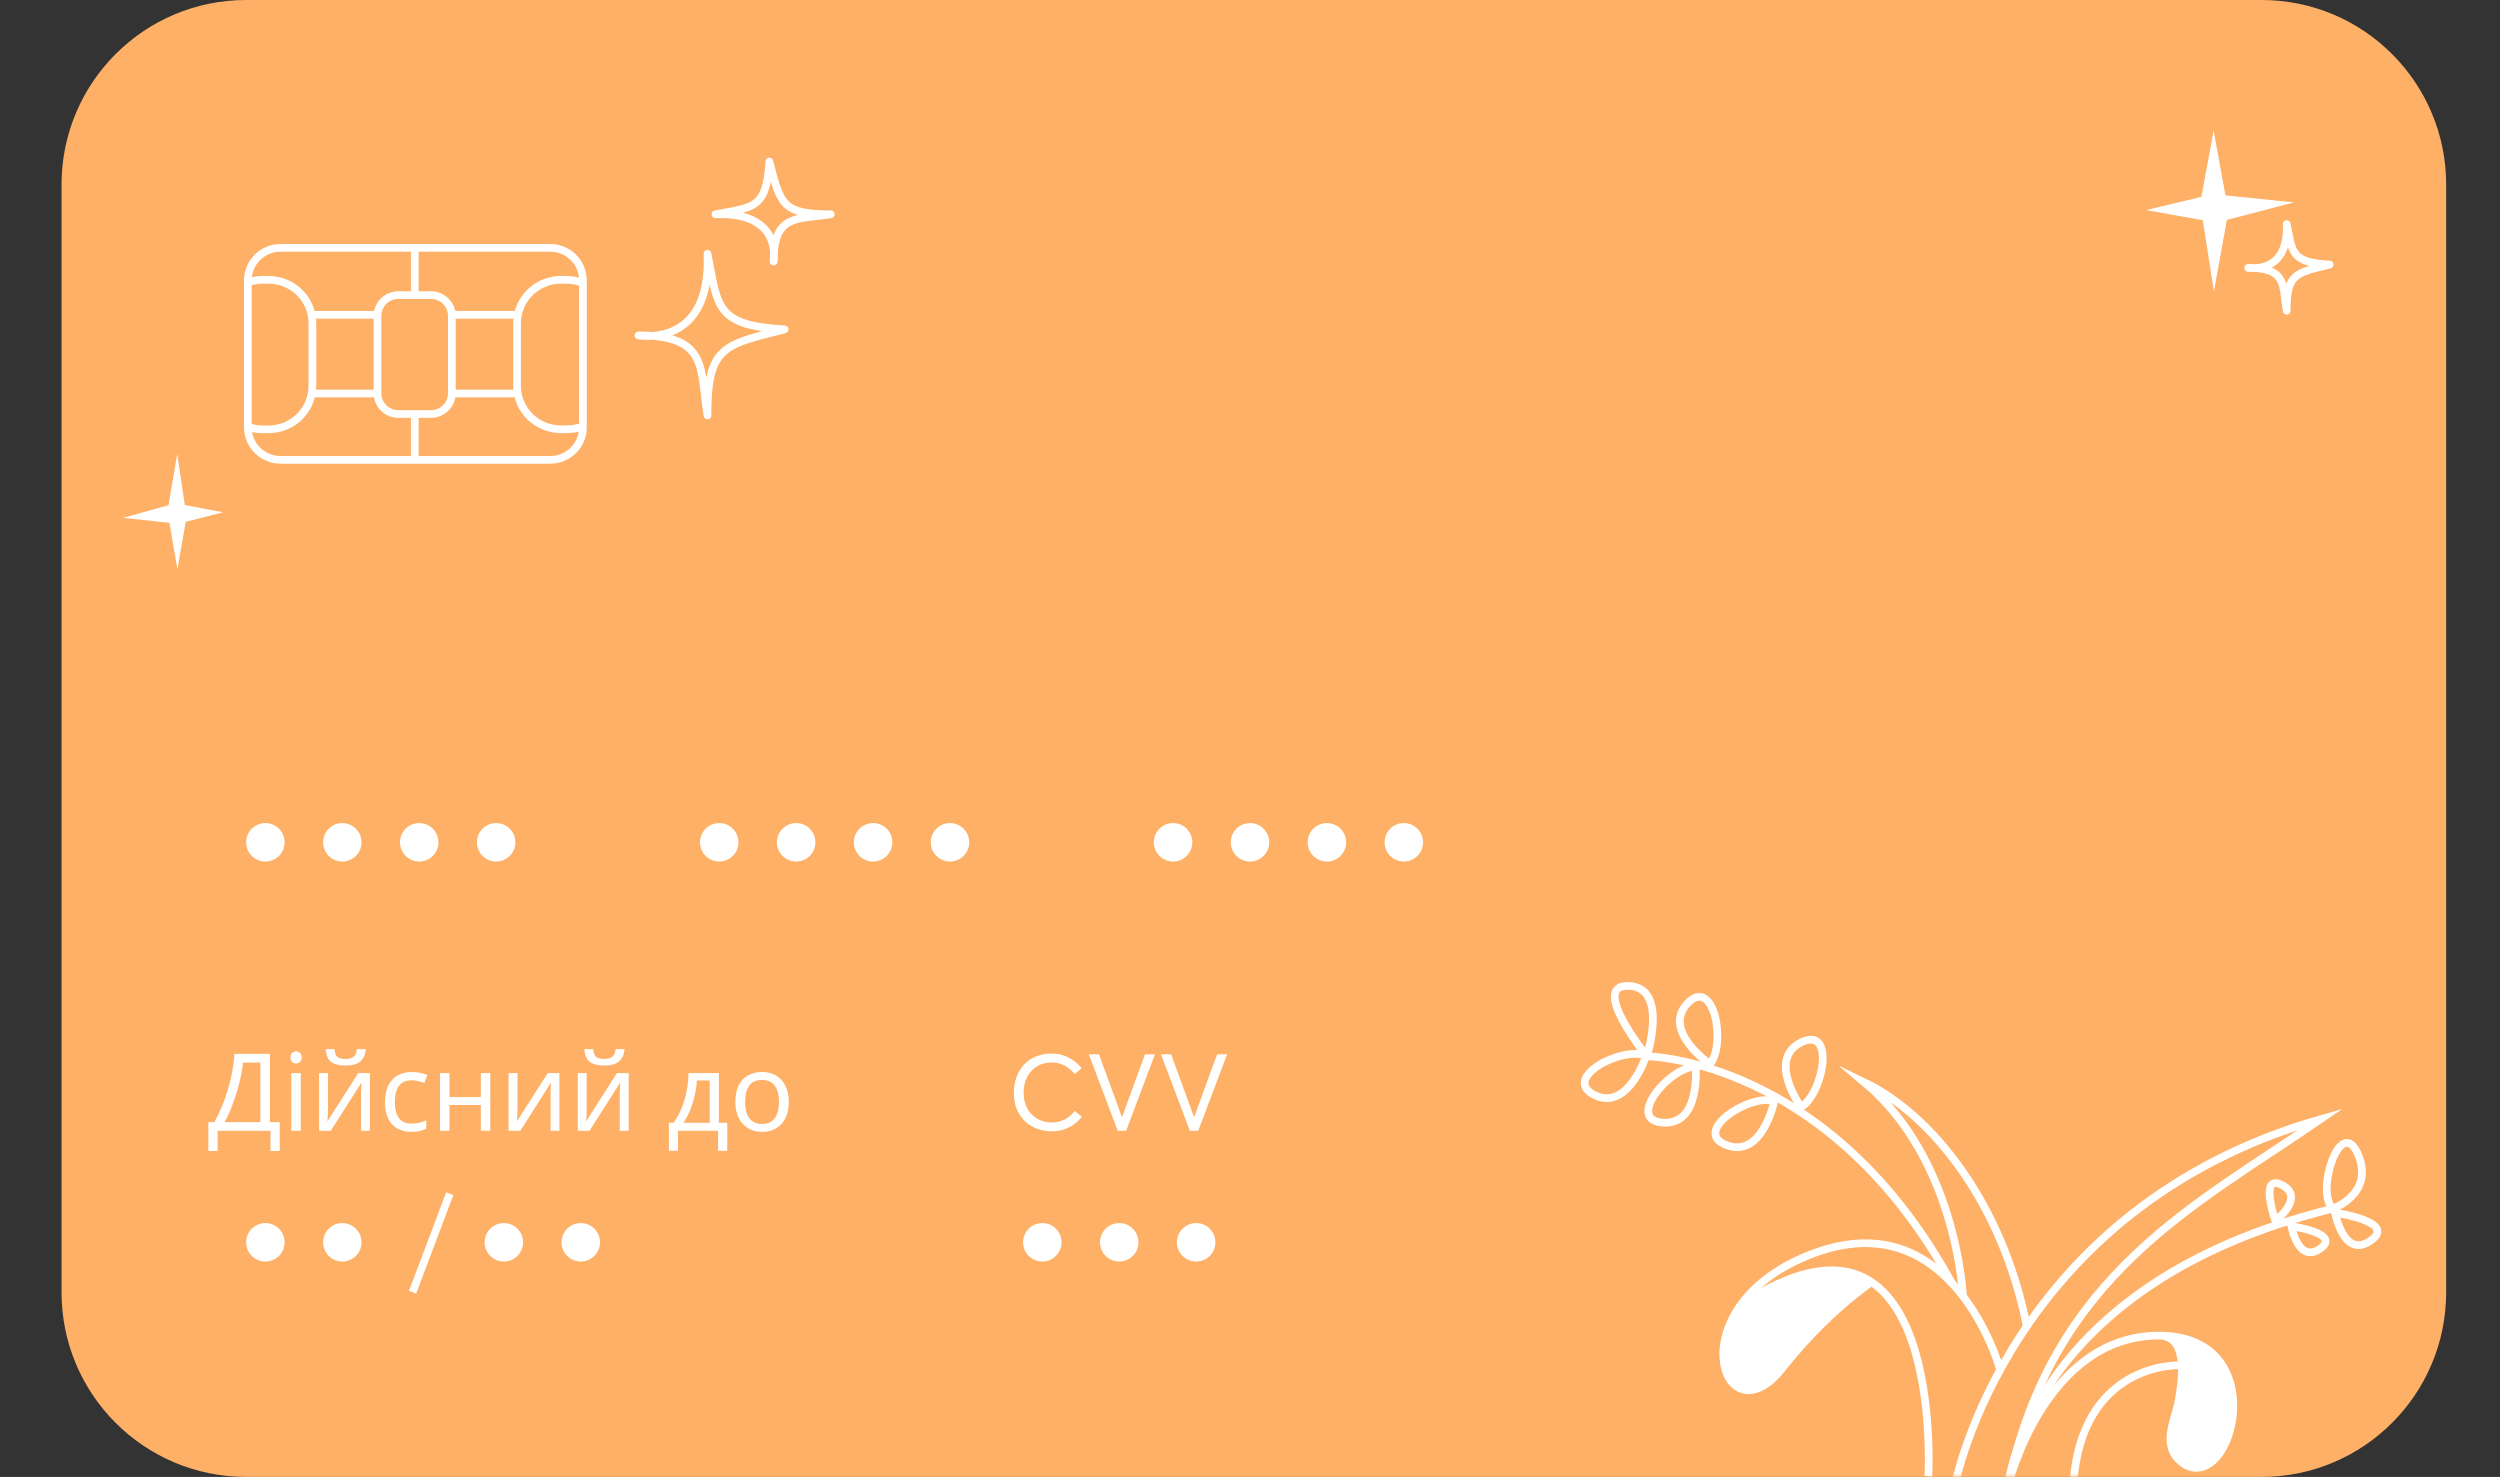 <svg width="325" height="192" viewBox="0 0 325 192" fill="none" xmlns="http://www.w3.org/2000/svg" preserveAspectRatio="none">
    <rect x="0" y="0" width="325" height="192" fill="#333333" stroke="none"/>
    <g clip-path="url(#clip0_1_137)">
        <path d="M294 0H32C18.745 0 8 10.745 8 24V168C8 181.255 18.745 192 32 192H294C307.255 192 318 181.255 318 168V24C318 10.745 307.255 0 294 0Z" fill="#FEB067"/>
        <mask id="mask0_1_137" style="mask-type:alpha" maskUnits="userSpaceOnUse" x="0" y="0" width="325" height="192">
            <path d="M301 0H24C10.745 0 0 10.745 0 24V168C0 181.255 10.745 192 24 192H301C314.255 192 325 181.255 325 168V24C325 10.745 314.255 0 301 0Z" fill="#FE7B01"/>
        </mask>
        <g mask="url(#mask0_1_137)">
            <path d="M254.141 193.068C254.141 193.068 261.044 157.103 301.712 145.481C285.437 156.674 266.749 165.758 261.062 193.086L254.141 193.068Z" stroke="white" stroke-miterlimit="10"/>
            <path d="M303.265 157.121C263.644 166.895 261.062 193.086 261.062 193.086C261.062 193.086 265.795 173.63 280.667 173.63M303.265 157.121C300.964 155.013 304.257 144.865 306.52 150.014C308.784 155.162 303.265 157.121 303.265 157.121ZM280.667 173.63C295.539 173.63 290.414 193.869 284.072 190.418C280.667 188.254 282.744 184.71 283.211 182.154C283.679 179.599 284.614 173.63 280.667 173.63Z" stroke="white" stroke-miterlimit="10"/>
            <path d="M285.411 174.637L282 173.5L282.075 173.625C283.008 175.179 283.5 176.957 283.5 178.769C283.5 179.587 283.4 180.401 283.201 181.194L282.5 184L282.227 185.914C282.08 186.94 282.291 187.985 282.824 188.873L283.077 189.294C283.353 189.755 283.755 190.128 284.236 190.368C285.032 190.766 285.968 190.766 286.764 190.368C287.245 190.128 287.647 189.755 287.923 189.294L288.589 188.184C288.862 187.73 289.085 187.246 289.252 186.743L289.487 186.04C289.827 185.02 290 183.952 290 182.877V181.61C290 180.874 289.897 180.141 289.695 179.432L289.564 178.975C289.197 177.69 288.44 176.552 287.396 175.717C286.803 175.243 286.131 174.877 285.411 174.637Z" fill="white"/>
            <path d="M303.564 157.662C303.564 157.662 304.668 163.743 308.185 161.281C311.702 158.819 303.564 157.662 303.564 157.662Z" stroke="white" stroke-miterlimit="10"/>
            <path d="M297.877 159.416C297.877 159.416 298.775 164.322 301.618 162.326C304.462 160.33 297.877 159.416 297.877 159.416Z" stroke="white" stroke-miterlimit="10"/>
            <path d="M295.802 158.707C295.802 158.707 299.749 155.666 296.681 154.062C293.613 152.458 295.802 158.707 295.802 158.707Z" stroke="white" stroke-miterlimit="10"/>
            <path d="M283.287 177.492C283.287 177.492 270.361 177.025 269.5 193.403" stroke="white" stroke-miterlimit="10"/>
        </g>
        <path d="M56.02 38.361H51.794C50.293 38.361 49.076 39.565 49.076 41.051V51.133C49.076 52.618 50.293 53.822 51.794 53.822H56.02C57.521 53.822 58.738 52.618 58.738 51.133V41.051C58.738 39.565 57.521 38.361 56.02 38.361Z" stroke="white" stroke-miterlimit="10"/>
        <path d="M75.894 55.367C75.185 55.66 74.424 55.809 73.655 55.806H72.928C71.413 55.806 69.961 55.21 68.89 54.15C67.819 53.091 67.217 51.653 67.217 50.155V42.025C67.217 40.526 67.819 39.089 68.89 38.029C69.961 36.969 71.413 36.374 72.928 36.374H73.655C74.397 36.379 75.131 36.528 75.815 36.813" stroke="white" stroke-miterlimit="10"/>
        <path d="M32.271 36.699C32.882 36.483 33.525 36.373 34.174 36.374H34.901C35.651 36.374 36.394 36.52 37.086 36.804C37.779 37.088 38.409 37.504 38.939 38.029C39.469 38.554 39.89 39.177 40.177 39.862C40.464 40.548 40.612 41.283 40.612 42.025V50.168C40.612 50.91 40.464 51.645 40.177 52.33C39.89 53.016 39.469 53.639 38.939 54.164C38.409 54.688 37.779 55.105 37.086 55.389C36.394 55.673 35.651 55.819 34.901 55.819H34.174C33.491 55.819 32.813 55.697 32.174 55.459" stroke="white" stroke-miterlimit="10"/>
        <path d="M40.486 40.924H49.075" stroke="white" stroke-miterlimit="10"/>
        <path d="M40.486 51.155H49.075" stroke="white" stroke-miterlimit="10"/>
        <path d="M58.617 40.924H67.202" stroke="white" stroke-miterlimit="10"/>
        <path d="M58.617 51.155H67.202" stroke="white" stroke-miterlimit="10"/>
        <path d="M53.918 32.136V38.401" stroke="white" stroke-miterlimit="10"/>
        <path d="M53.918 53.704V59.925" stroke="white" stroke-miterlimit="10"/>
        <path d="M71.522 32.22H36.479C34.129 32.22 32.223 34.105 32.223 36.432V55.569C32.223 57.895 34.129 59.781 36.479 59.781H71.522C73.873 59.781 75.779 57.895 75.779 55.569V36.432C75.779 34.105 73.873 32.22 71.522 32.22Z" stroke="white" stroke-miterlimit="10"/>
        <path d="M292.27 34.82C292.27 34.82 297.57 35.76 297.27 29.13C298.04 32.76 297.769 34.13 302.859 34.4C298.409 35.49 297.27 35.58 297.27 40.4C296.72 37.12 297.34 34.82 292.27 34.82Z" stroke="white" stroke-linecap="round" stroke-linejoin="round"/>
        <path d="M83 43.602C83 43.602 92.509 45.354 91.971 33C93.352 39.764 92.868 42.317 102 42.82C94.016 44.851 91.971 45.019 91.971 54C90.984 47.888 92.096 43.602 83 43.602Z" stroke="white" stroke-linecap="round" stroke-linejoin="round"/>
        <path d="M100.573 34C100.573 34 101.824 27.494 93 27.862C97.831 26.917 99.655 27.248 100.014 21C101.465 26.463 101.585 27.862 108 27.862C103.634 28.537 100.573 27.776 100.573 34Z" stroke="white" stroke-linecap="round" stroke-linejoin="round"/>
        <path d="M287.81 37.9L289.49 28.59L298.22 26.31L289.31 25.4L287.77 17L286.18 25.59L279 27.31L286.36 28.63L287.81 37.9Z" fill="white"/>
        <path d="M23.041 59L21.905 65.682L16 67.318L22.026 67.971L23.068 74L24.144 67.835L29 66.6L24.022 65.653L23.041 59Z" fill="white"/>
        <path d="M253.832 166.973C237.871 137.596 214.094 137.315 214.094 137.315C214.094 137.315 216.957 128.38 211.747 128.17C206.536 127.959 214.094 137.315 214.094 137.315" stroke="white" stroke-miterlimit="10"/>
        <path d="M250.687 191.907C250.687 191.907 252.906 152.215 226.5 169.5" stroke="white" stroke-miterlimit="10"/>
        <path d="M260 178C260 178 254.019 156.237 235.922 162.879C217.825 169.522 223.833 187.181 231.368 178.27C234.994 173.681 238.748 169.919 243.5 166.5" stroke="white" stroke-miterlimit="10"/>
        <path d="M255.193 168.587C255.193 168.587 254.442 150.834 242.377 140.706C251.179 144.94 260.355 156.478 263.5 172.5" stroke="white" stroke-miterlimit="10"/>
        <path d="M220.431 138.648C220.431 138.648 221.135 146.25 216.206 145.946C211.277 145.642 216.934 138.765 220.431 138.648Z" stroke="white" stroke-miterlimit="10"/>
        <path d="M222.308 138.344C222.308 138.344 215.994 134.017 219.374 130.438C222.754 126.86 224.468 135.561 222.308 138.344Z" stroke="white" stroke-miterlimit="10"/>
        <path d="M234.139 143.935C234.139 143.935 229.656 137.736 234.139 135.514C238.622 133.292 237.097 142.063 234.139 143.935Z" stroke="white" stroke-miterlimit="10"/>
        <path d="M230.661 143.106C230.661 143.106 229.135 150.59 224.488 148.883C219.84 147.176 227.258 142.217 230.661 143.106Z" stroke="white" stroke-miterlimit="10"/>
        <path d="M214.012 137.216C214.012 137.216 211.665 144.514 207.299 142.362C202.933 140.21 210.702 136 214.012 137.216Z" stroke="white" stroke-miterlimit="10"/>
        <path d="M233 166L226.5 169L224.5 173L224 176L224.5 179L226 180.5H228L231 179L236 173L243 167L242.5 166L238.5 165L233 166Z" fill="white"/>
        <path d="M135.5 164C136.881 164 138 162.881 138 161.5C138 160.119 136.881 159 135.5 159C134.119 159 133 160.119 133 161.5C133 162.881 134.119 164 135.5 164Z" fill="white"/>
        <path d="M34.5 164C35.881 164 37 162.881 37 161.5C37 160.119 35.881 159 34.5 159C33.119 159 32 160.119 32 161.5C32 162.881 33.119 164 34.5 164Z" fill="white"/>
        <path d="M65.5 164C66.881 164 68 162.881 68 161.5C68 160.119 66.881 159 65.5 159C64.119 159 63 160.119 63 161.5C63 162.881 64.119 164 65.5 164Z" fill="white"/>
        <path d="M152.5 112C153.881 112 155 110.881 155 109.5C155 108.119 153.881 107 152.5 107C151.119 107 150 108.119 150 109.5C150 110.881 151.119 112 152.5 112Z" fill="white"/>
        <path d="M93.5 112C94.881 112 96 110.881 96 109.5C96 108.119 94.881 107 93.5 107C92.119 107 91 108.119 91 109.5C91 110.881 92.119 112 93.5 112Z" fill="white"/>
        <path d="M34.5 112C35.881 112 37 110.881 37 109.5C37 108.119 35.881 107 34.5 107C33.119 107 32 108.119 32 109.5C32 110.881 33.119 112 34.5 112Z" fill="white"/>
        <path d="M145.5 164C146.881 164 148 162.881 148 161.5C148 160.119 146.881 159 145.5 159C144.119 159 143 160.119 143 161.5C143 162.881 144.119 164 145.5 164Z" fill="white"/>
        <path d="M44.5 164C45.881 164 47 162.881 47 161.5C47 160.119 45.881 159 44.5 159C43.119 159 42 160.119 42 161.5C42 162.881 43.119 164 44.5 164Z" fill="white"/>
        <path d="M75.5 164C76.881 164 78 162.881 78 161.5C78 160.119 76.881 159 75.5 159C74.119 159 73 160.119 73 161.5C73 162.881 74.119 164 75.5 164Z" fill="white"/>
        <path d="M162.5 112C163.881 112 165 110.881 165 109.5C165 108.119 163.881 107 162.5 107C161.119 107 160 108.119 160 109.5C160 110.881 161.119 112 162.5 112Z" fill="white"/>
        <path d="M103.5 112C104.881 112 106 110.881 106 109.5C106 108.119 104.881 107 103.5 107C102.119 107 101 108.119 101 109.5C101 110.881 102.119 112 103.5 112Z" fill="white"/>
        <path d="M44.5 112C45.881 112 47 110.881 47 109.5C47 108.119 45.881 107 44.5 107C43.119 107 42 108.119 42 109.5C42 110.881 43.119 112 44.5 112Z" fill="white"/>
        <path d="M155.5 164C156.881 164 158 162.881 158 161.5C158 160.119 156.881 159 155.5 159C154.119 159 153 160.119 153 161.5C153 162.881 154.119 164 155.5 164Z" fill="white"/>
        <path d="M172.5 112C173.881 112 175 110.881 175 109.5C175 108.119 173.881 107 172.5 107C171.119 107 170 108.119 170 109.5C170 110.881 171.119 112 172.5 112Z" fill="white"/>
        <path d="M113.5 112C114.881 112 116 110.881 116 109.5C116 108.119 114.881 107 113.5 107C112.119 107 111 108.119 111 109.5C111 110.881 112.119 112 113.5 112Z" fill="white"/>
        <path d="M54.5 112C55.881 112 57 110.881 57 109.5C57 108.119 55.881 107 54.5 107C53.119 107 52 108.119 52 109.5C52 110.881 53.119 112 54.5 112Z" fill="white"/>
        <path d="M182.5 112C183.881 112 185 110.881 185 109.5C185 108.119 183.881 107 182.5 107C181.119 107 180 108.119 180 109.5C180 110.881 181.119 112 182.5 112Z" fill="white"/>
        <path d="M123.5 112C124.881 112 126 110.881 126 109.5C126 108.119 124.881 107 123.5 107C122.119 107 121 108.119 121 109.5C121 110.881 122.119 112 123.5 112Z" fill="white"/>
        <path d="M64.5 112C65.881 112 67 110.881 67 109.5C67 108.119 65.881 107 64.5 107C63.119 107 62 108.119 62 109.5C62 110.881 63.119 112 64.5 112Z" fill="white"/>
        <path d="M136.754 147.07C138.504 147.07 139.764 146.272 140.632 145.194L139.722 144.424C139.022 145.306 138.042 145.922 136.754 145.922C134.654 145.922 133.072 144.438 133.072 142.058C133.072 139.776 134.486 138.124 136.74 138.124C137.86 138.124 138.882 138.6 139.708 139.622L140.618 138.866C139.568 137.578 138.168 136.962 136.74 136.962C133.562 136.962 131.798 139.244 131.798 142.058C131.798 145.306 134.066 147.07 136.754 147.07ZM141.551 137.06L145.303 147H146.395L150.147 137.06H148.845L145.863 145.236H145.849L142.867 137.06H141.551ZM150.93 137.06L154.682 147H155.774L159.526 137.06H158.224L155.242 145.236H155.228L152.246 137.06H150.93Z" fill="white"/>
        <path d="M58.468 155.177L53.632 167.994" stroke="white"/>
        <path d="M35.092 137.004V145.88H36.366V149.632H35.162V147H28.288V149.632H27.084V145.88H27.854C28.19 145.301 28.507 144.653 28.806 143.934C29.114 143.215 29.385 142.464 29.618 141.68C29.851 140.887 30.043 140.093 30.192 139.3C30.341 138.507 30.435 137.741 30.472 137.004H35.092ZM31.578 138.138C31.541 138.679 31.447 139.291 31.298 139.972C31.158 140.653 30.976 141.353 30.752 142.072C30.537 142.781 30.295 143.467 30.024 144.13C29.763 144.793 29.483 145.376 29.184 145.88H33.846V138.138H31.578ZM39.102 139.496V147H37.87V139.496H39.102ZM38.5 136.682C38.686 136.682 38.85 136.747 38.99 136.878C39.139 136.999 39.214 137.195 39.214 137.466C39.214 137.727 39.139 137.923 38.99 138.054C38.85 138.185 38.686 138.25 38.5 138.25C38.294 138.25 38.122 138.185 37.982 138.054C37.842 137.923 37.772 137.727 37.772 137.466C37.772 137.195 37.842 136.999 37.982 136.878C38.122 136.747 38.294 136.682 38.5 136.682ZM47.555 136.388C47.518 136.855 47.401 137.247 47.205 137.564C47.018 137.881 46.738 138.119 46.365 138.278C45.992 138.437 45.506 138.516 44.909 138.516C44.302 138.516 43.812 138.437 43.439 138.278C43.075 138.119 42.809 137.886 42.641 137.578C42.473 137.261 42.37 136.864 42.333 136.388H43.481C43.528 136.892 43.658 137.233 43.873 137.41C44.097 137.578 44.452 137.662 44.937 137.662C45.366 137.662 45.702 137.573 45.945 137.396C46.197 137.209 46.346 136.873 46.393 136.388H47.555ZM42.641 144.074C42.641 144.158 42.636 144.279 42.627 144.438C42.627 144.587 42.622 144.751 42.613 144.928C42.604 145.096 42.594 145.259 42.585 145.418C42.576 145.567 42.566 145.689 42.557 145.782L46.575 139.496H48.087V147H46.939V142.576C46.939 142.427 46.939 142.231 46.939 141.988C46.948 141.745 46.958 141.507 46.967 141.274C46.976 141.031 46.986 140.849 46.995 140.728L43.005 147H41.479V139.496H42.641V144.074ZM53.485 147.14C52.822 147.14 52.23 147.005 51.707 146.734C51.194 146.463 50.788 146.043 50.489 145.474C50.2 144.905 50.055 144.177 50.055 143.29C50.055 142.366 50.209 141.615 50.517 141.036C50.825 140.457 51.24 140.033 51.763 139.762C52.295 139.491 52.897 139.356 53.569 139.356C53.952 139.356 54.321 139.398 54.675 139.482C55.03 139.557 55.319 139.65 55.543 139.762L55.165 140.784C54.941 140.7 54.68 140.621 54.381 140.546C54.083 140.471 53.803 140.434 53.541 140.434C53.037 140.434 52.622 140.541 52.295 140.756C51.968 140.971 51.726 141.288 51.567 141.708C51.408 142.128 51.329 142.651 51.329 143.276C51.329 143.873 51.408 144.382 51.567 144.802C51.726 145.222 51.964 145.539 52.281 145.754C52.599 145.969 52.995 146.076 53.471 146.076C53.882 146.076 54.241 146.034 54.549 145.95C54.867 145.866 55.156 145.763 55.417 145.642V146.734C55.165 146.865 54.885 146.963 54.577 147.028C54.279 147.103 53.914 147.14 53.485 147.14ZM58.434 139.496V142.618H62.508V139.496H63.74V147H62.508V143.654H58.434V147H57.202V139.496H58.434ZM67.278 144.074C67.278 144.158 67.273 144.279 67.264 144.438C67.264 144.587 67.259 144.751 67.25 144.928C67.24 145.096 67.231 145.259 67.222 145.418C67.212 145.567 67.203 145.689 67.194 145.782L71.212 139.496H72.724V147H71.576V142.576C71.576 142.427 71.576 142.231 71.576 141.988C71.585 141.745 71.594 141.507 71.604 141.274C71.613 141.031 71.622 140.849 71.632 140.728L67.642 147H66.116V139.496H67.278V144.074ZM81.188 136.388C81.15 136.855 81.034 137.247 80.838 137.564C80.651 137.881 80.371 138.119 79.998 138.278C79.624 138.437 79.139 138.516 78.542 138.516C77.935 138.516 77.445 138.437 77.072 138.278C76.708 138.119 76.442 137.886 76.274 137.578C76.106 137.261 76.003 136.864 75.966 136.388H77.114C77.16 136.892 77.291 137.233 77.506 137.41C77.73 137.578 78.085 137.662 78.57 137.662C78.999 137.662 79.335 137.573 79.578 137.396C79.83 137.209 79.979 136.873 80.026 136.388H81.188ZM76.274 144.074C76.274 144.158 76.269 144.279 76.26 144.438C76.26 144.587 76.255 144.751 76.246 144.928C76.237 145.096 76.227 145.259 76.218 145.418C76.209 145.567 76.199 145.689 76.19 145.782L80.208 139.496H81.72V147H80.572V142.576C80.572 142.427 80.572 142.231 80.572 141.988C80.581 141.745 80.591 141.507 80.6 141.274C80.609 141.031 80.618 140.849 80.628 140.728L76.638 147H75.112V139.496H76.274V144.074ZM93.453 139.496V145.964H94.545V149.604H93.355V147H88.133V149.604H86.957V145.964H87.559C87.989 145.367 88.343 144.718 88.623 144.018C88.913 143.309 89.127 142.571 89.267 141.806C89.417 141.031 89.496 140.261 89.505 139.496H93.453ZM90.597 140.462C90.56 141.097 90.462 141.755 90.303 142.436C90.145 143.108 89.939 143.752 89.687 144.368C89.445 144.984 89.16 145.516 88.833 145.964H92.263V140.462H90.597ZM102.54 143.234C102.54 143.859 102.456 144.415 102.288 144.9C102.13 145.376 101.896 145.782 101.588 146.118C101.29 146.454 100.921 146.711 100.482 146.888C100.053 147.056 99.572 147.14 99.04 147.14C98.546 147.14 98.088 147.056 97.668 146.888C97.248 146.711 96.884 146.454 96.576 146.118C96.268 145.782 96.025 145.376 95.848 144.9C95.68 144.415 95.596 143.859 95.596 143.234C95.596 142.403 95.736 141.703 96.016 141.134C96.296 140.555 96.698 140.117 97.22 139.818C97.743 139.51 98.364 139.356 99.082 139.356C99.763 139.356 100.361 139.51 100.874 139.818C101.397 140.117 101.803 140.555 102.092 141.134C102.391 141.703 102.54 142.403 102.54 143.234ZM96.87 143.234C96.87 143.822 96.945 144.335 97.094 144.774C97.253 145.203 97.496 145.535 97.822 145.768C98.149 146.001 98.564 146.118 99.068 146.118C99.572 146.118 99.987 146.001 100.314 145.768C100.641 145.535 100.879 145.203 101.028 144.774C101.187 144.335 101.266 143.822 101.266 143.234C101.266 142.637 101.187 142.128 101.028 141.708C100.87 141.288 100.627 140.966 100.3 140.742C99.983 140.509 99.567 140.392 99.054 140.392C98.289 140.392 97.734 140.644 97.388 141.148C97.043 141.652 96.87 142.347 96.87 143.234Z" fill="white"/>
    </g>
    <defs>
        <clipPath id="clip0_1_137">
            <rect width="325" height="192" fill="white"/>
        </clipPath>
    </defs>
</svg>
